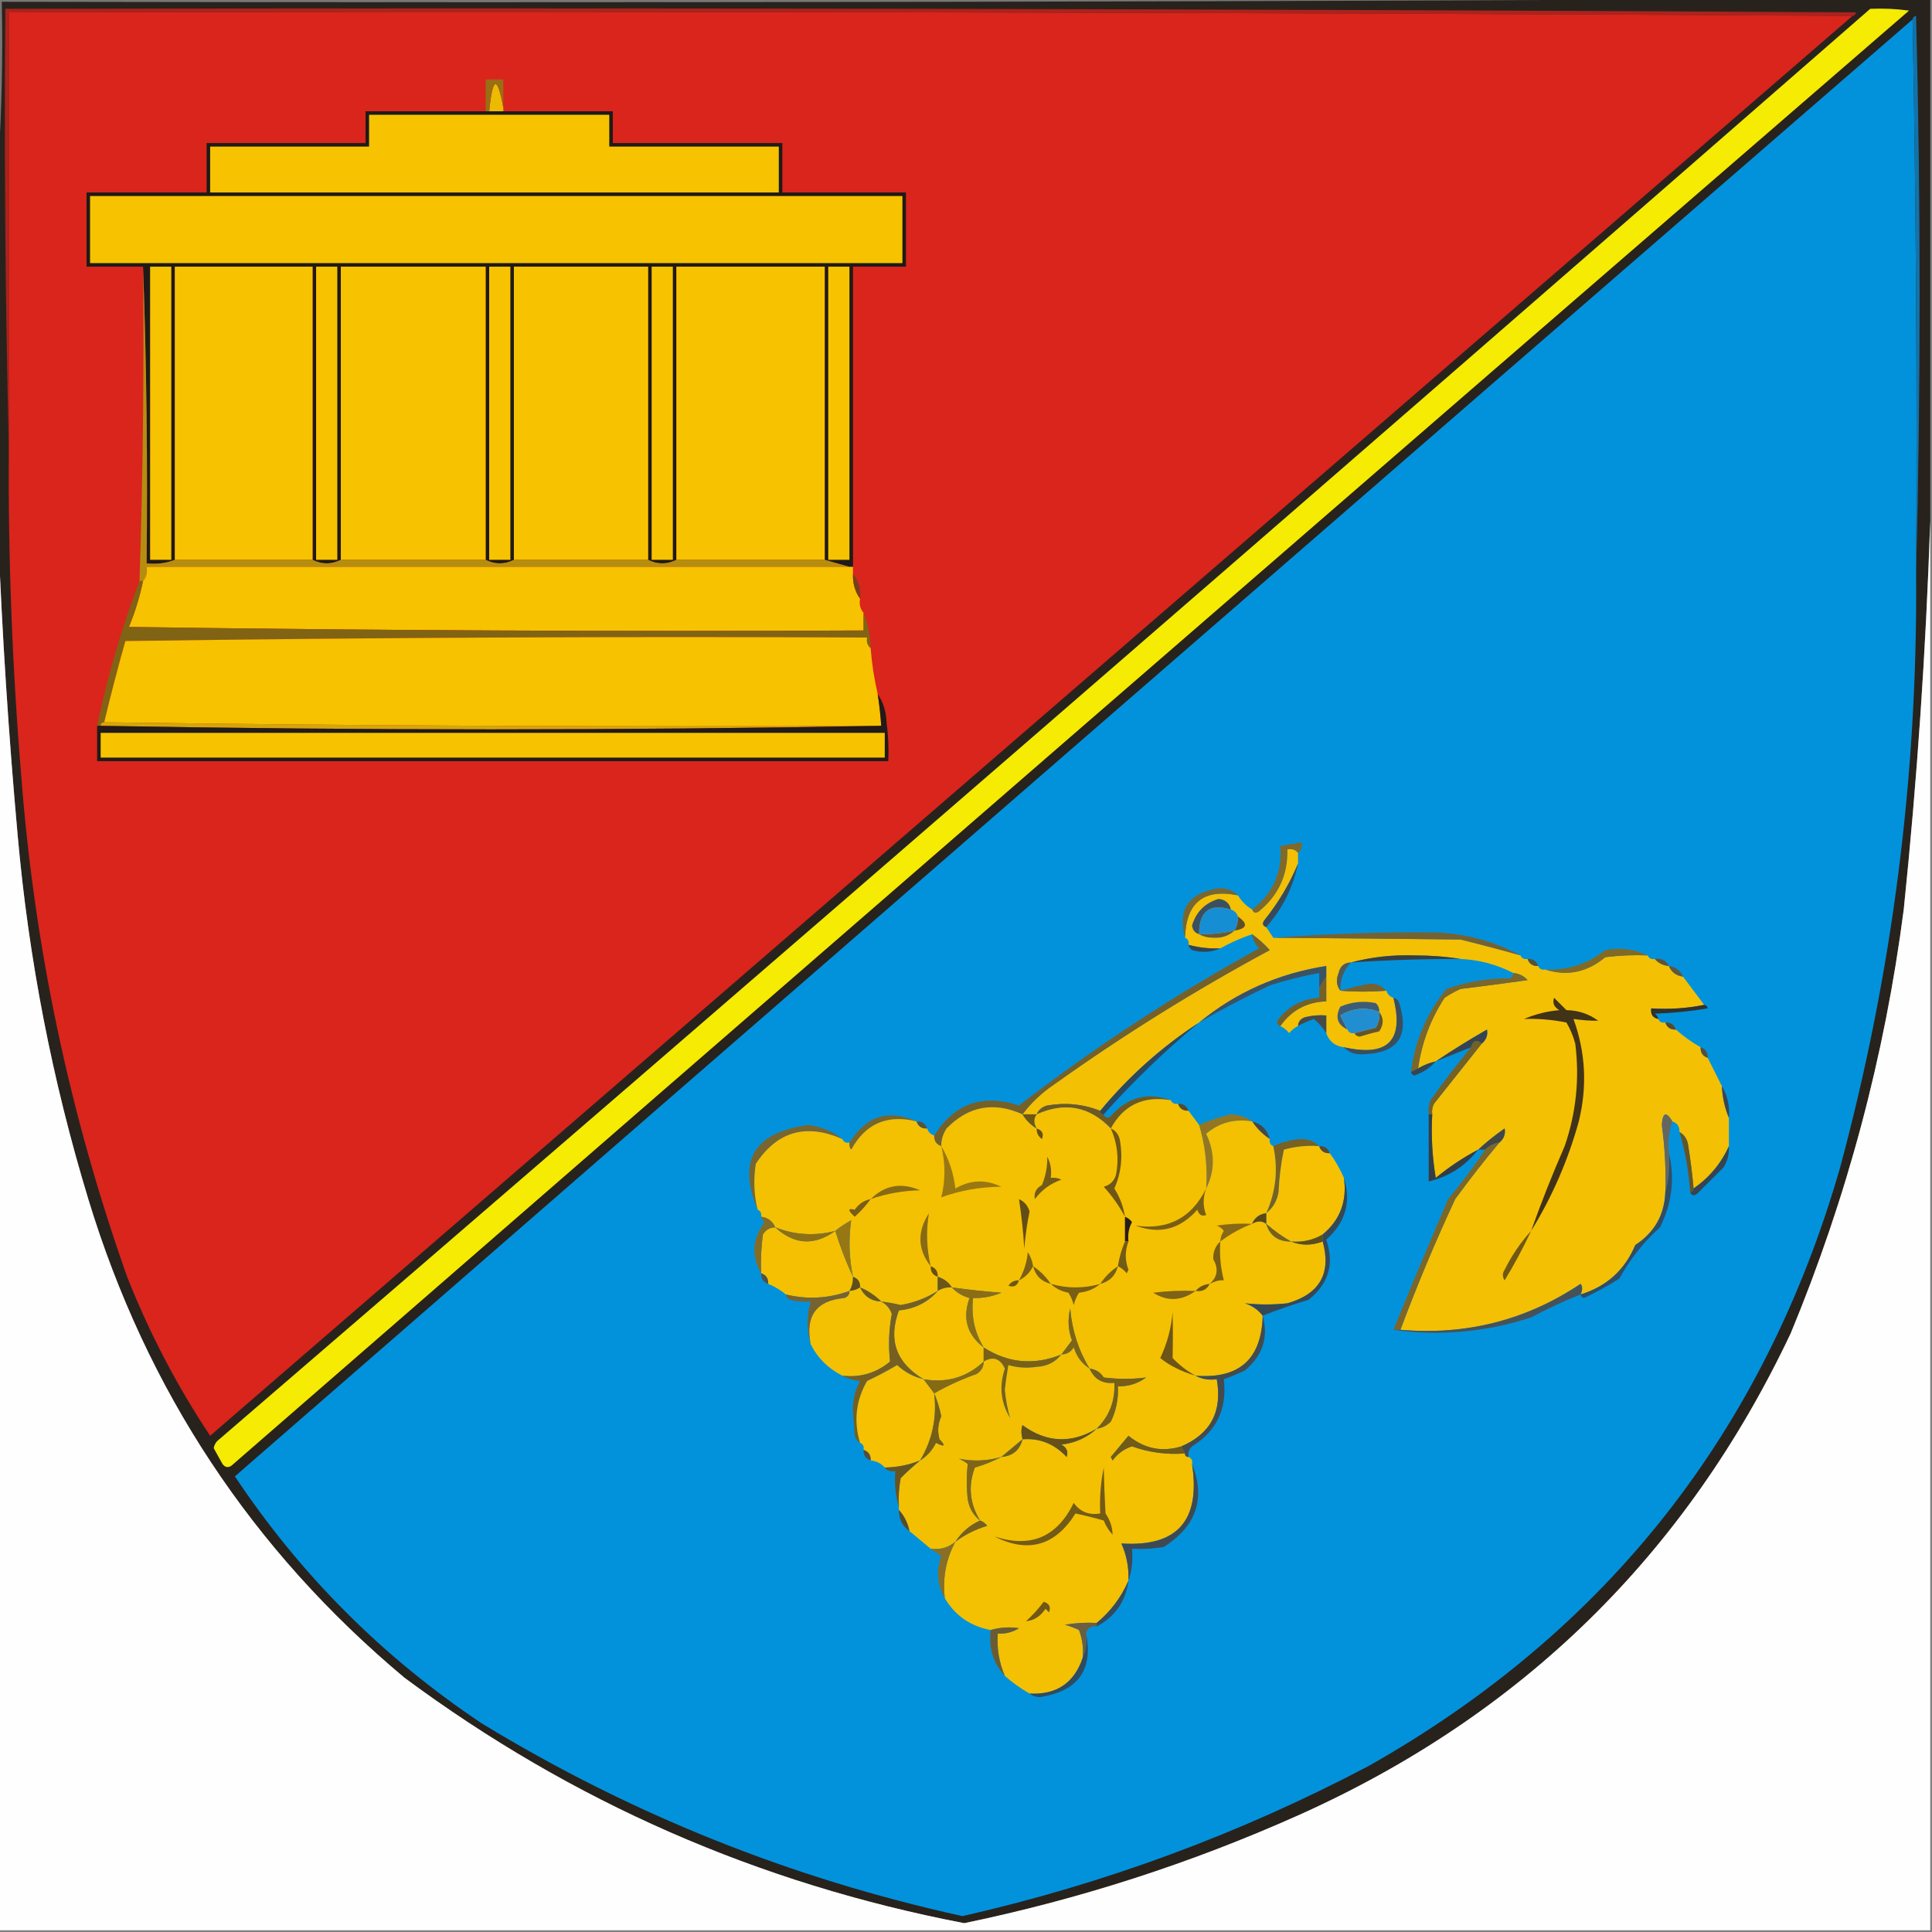<?xml version="1.0" encoding="UTF-8"?>
<!DOCTYPE svg PUBLIC "-//W3C//DTD SVG 1.1//EN" "http://www.w3.org/Graphics/SVG/1.1/DTD/svg11.dtd">
<svg xmlns="http://www.w3.org/2000/svg" version="1.1" width="547px" height="547px" style="shape-rendering:geometricPrecision; text-rendering:geometricPrecision; image-rendering:optimizeQuality; fill-rule:evenodd; clip-rule:evenodd" xmlns:xlink="http://www.w3.org/1999/xlink">
<rect width="100%" height="100%" fill="#808080" stroke="none"/>
<g><path style="opacity:1" fill="#787776" d="M -0.5,-0.5 C 180.833,-0.5 362.167,-0.5 543.5,-0.5C 362.667,0.5 181.667,0.833 0.5,0.5C 0.83,16.009 0.496,31.342 -0.5,46.5C -0.5,30.833 -0.5,15.167 -0.5,-0.5 Z"/></g>
<g><path style="opacity:1" fill="#28221d" d="M 543.5,-0.5 C 544.5,-0.5 545.5,-0.5 546.5,-0.5C 546.5,48.833 546.5,98.167 546.5,147.5C 545.291,184.095 542.791,220.762 539,257.5C 533.639,298.945 522.973,338.945 507,377.5C 477.327,440.173 430.827,485.673 367.5,514C 337.103,527.577 305.603,537.743 273,544.5C 214.705,533.309 161.872,510.142 114.5,475C 71.322,438.856 41.489,393.69 25,339.5C 14.783,305.868 8.117,271.535 5,236.5C 2.437,208.056 0.604,179.723 -0.5,151.5C -0.5,116.5 -0.5,81.5 -0.5,46.5C 0.496,31.342 0.83,16.009 0.5,0.5C 181.667,0.833 362.667,0.5 543.5,-0.5 Z"/></g>
<g><path style="opacity:1" fill="#ad221b" d="M 524.5,4.5 C 350.667,3.5 176.667,3.167 2.5,3.5C 2.5,44.5 2.5,85.5 2.5,126.5C 1.501,85.337 1.168,44.003 1.5,2.5C 176.168,2.167 350.835,2.5 525.5,3.5C 525.376,4.107 525.043,4.44 524.5,4.5 Z"/></g>
<g><path style="opacity:1" fill="#d9251c" d="M 524.5,4.5 C 369.52,138.477 214.52,272.477 59.5,406.5C 50.108,392.385 42.275,377.385 36,361.5C 19.718,315.552 9.718,268.219 6,219.5C 3.442,188.552 2.275,157.552 2.5,126.5C 2.5,85.5 2.5,44.5 2.5,3.5C 176.667,3.167 350.667,3.5 524.5,4.5 Z"/></g>
<g><path style="opacity:1" fill="#f5eb03" d="M 529.5,2.5 C 533.182,2.335 536.848,2.501 540.5,3C 381.98,140.097 223.646,277.431 65.5,415C 64.551,415.617 63.718,415.451 63,414.5C 62.15,412.99 61.317,411.49 60.5,410C 60.645,409.228 60.978,408.561 61.5,408C 217.988,273.342 373.988,138.175 529.5,2.5 Z"/></g>
<g><path style="opacity:1" fill="#0292dc" d="M 541.5,5.5 C 542.499,57.664 542.832,109.997 542.5,162.5C 542.961,219.523 535.795,275.523 521,330.5C 499.49,405.318 454.99,461.818 387.5,500C 351.037,519.21 312.704,533.377 272.5,542.5C 224.027,531.85 178.694,513.683 136.5,488C 108.488,469.321 85.154,445.988 66.5,418C 224.643,280.362 382.976,142.862 541.5,5.5 Z"/></g>
<g><path style="opacity:1" fill="#edba03" d="M 142.5,30.5 C 142.5,30.833 142.5,31.167 142.5,31.5C 141.167,31.5 139.833,31.5 138.5,31.5C 139.477,21.598 140.81,21.265 142.5,30.5 Z"/></g>
<g><path style="opacity:1" fill="#996e14" d="M 142.5,30.5 C 140.81,21.265 139.477,21.598 138.5,31.5C 138.167,31.5 137.833,31.5 137.5,31.5C 137.5,28.5 137.5,25.5 137.5,22.5C 139.167,22.5 140.833,22.5 142.5,22.5C 142.5,25.167 142.5,27.833 142.5,30.5 Z"/></g>
<g><path style="opacity:1" fill="#1f1a17" d="M 137.5,31.5 C 137.833,31.5 138.167,31.5 138.5,31.5C 139.833,31.5 141.167,31.5 142.5,31.5C 152.833,31.5 163.167,31.5 173.5,31.5C 173.5,34.5 173.5,37.5 173.5,40.5C 189.5,40.5 205.5,40.5 221.5,40.5C 221.5,45.167 221.5,49.833 221.5,54.5C 233.167,54.5 244.833,54.5 256.5,54.5C 256.5,61.5 256.5,68.5 256.5,75.5C 251.5,75.5 246.5,75.5 241.5,75.5C 241.5,103.833 241.5,132.167 241.5,160.5C 241.167,160.5 240.833,160.5 240.5,160.5C 238.167,159.833 235.833,159.167 233.5,158.5C 233.5,130.833 233.5,103.167 233.5,75.5C 219.5,75.5 205.5,75.5 191.5,75.5C 191.5,103.167 191.5,130.833 191.5,158.5C 188.833,159.833 186.167,159.833 183.5,158.5C 183.5,130.833 183.5,103.167 183.5,75.5C 170.833,75.5 158.167,75.5 145.5,75.5C 145.5,103.167 145.5,130.833 145.5,158.5C 142.833,159.833 140.167,159.833 137.5,158.5C 137.5,130.833 137.5,103.167 137.5,75.5C 123.833,75.5 110.167,75.5 96.5,75.5C 96.5,103.167 96.5,130.833 96.5,158.5C 93.833,159.833 91.167,159.833 88.5,158.5C 88.5,130.833 88.5,103.167 88.5,75.5C 75.5,75.5 62.5,75.5 49.5,75.5C 49.5,103.167 49.5,130.833 49.5,158.5C 47.052,159.473 44.385,159.806 41.5,159.5C 41.831,131.328 41.498,103.328 40.5,75.5C 35.167,75.5 29.833,75.5 24.5,75.5C 24.5,68.5 24.5,61.5 24.5,54.5C 35.833,54.5 47.167,54.5 58.5,54.5C 58.5,49.833 58.5,45.167 58.5,40.5C 73.5,40.5 88.5,40.5 103.5,40.5C 103.5,37.5 103.5,34.5 103.5,31.5C 114.833,31.5 126.167,31.5 137.5,31.5 Z"/></g>
<g><path style="opacity:1" fill="#f7c300" d="M 104.5,32.5 C 127.167,32.5 149.833,32.5 172.5,32.5C 172.5,35.5 172.5,38.5 172.5,41.5C 188.5,41.5 204.5,41.5 220.5,41.5C 220.5,45.833 220.5,50.167 220.5,54.5C 166.833,54.5 113.167,54.5 59.5,54.5C 59.5,50.167 59.5,45.833 59.5,41.5C 74.5,41.5 89.5,41.5 104.5,41.5C 104.5,38.5 104.5,35.5 104.5,32.5 Z"/></g>
<g><path style="opacity:1" fill="#f7c300" d="M 25.5,55.5 C 102.167,55.5 178.833,55.5 255.5,55.5C 255.5,61.833 255.5,68.167 255.5,74.5C 178.833,74.5 102.167,74.5 25.5,74.5C 25.5,68.167 25.5,61.833 25.5,55.5 Z"/></g>
<g><path style="opacity:1" fill="#1273ab" d="M 541.5,5.5 C 541.56,4.957 541.893,4.624 542.5,4.5C 543.831,57.332 543.831,109.998 542.5,162.5C 542.832,109.997 542.499,57.664 541.5,5.5 Z"/></g>
<g><path style="opacity:1" fill="#f7c300" d="M 42.5,75.5 C 44.5,75.5 46.5,75.5 48.5,75.5C 48.5,103.167 48.5,130.833 48.5,158.5C 46.5,158.5 44.5,158.5 42.5,158.5C 42.5,130.833 42.5,103.167 42.5,75.5 Z"/></g>
<g><path style="opacity:1" fill="#f7c300" d="M 88.5,158.5 C 75.5,158.5 62.5,158.5 49.5,158.5C 49.5,130.833 49.5,103.167 49.5,75.5C 62.5,75.5 75.5,75.5 88.5,75.5C 88.5,103.167 88.5,130.833 88.5,158.5 Z"/></g>
<g><path style="opacity:1" fill="#f7c300" d="M 89.5,75.5 C 91.5,75.5 93.5,75.5 95.5,75.5C 95.5,103.167 95.5,130.833 95.5,158.5C 93.5,158.5 91.5,158.5 89.5,158.5C 89.5,130.833 89.5,103.167 89.5,75.5 Z"/></g>
<g><path style="opacity:1" fill="#f7c300" d="M 137.5,158.5 C 123.833,158.5 110.167,158.5 96.5,158.5C 96.5,130.833 96.5,103.167 96.5,75.5C 110.167,75.5 123.833,75.5 137.5,75.5C 137.5,103.167 137.5,130.833 137.5,158.5 Z"/></g>
<g><path style="opacity:1" fill="#f7c300" d="M 138.5,75.5 C 140.5,75.5 142.5,75.5 144.5,75.5C 144.5,103.167 144.5,130.833 144.5,158.5C 142.5,158.5 140.5,158.5 138.5,158.5C 138.5,130.833 138.5,103.167 138.5,75.5 Z"/></g>
<g><path style="opacity:1" fill="#f7c300" d="M 183.5,158.5 C 170.833,158.5 158.167,158.5 145.5,158.5C 145.5,130.833 145.5,103.167 145.5,75.5C 158.167,75.5 170.833,75.5 183.5,75.5C 183.5,103.167 183.5,130.833 183.5,158.5 Z"/></g>
<g><path style="opacity:1" fill="#f7c300" d="M 184.5,75.5 C 186.5,75.5 188.5,75.5 190.5,75.5C 190.5,103.167 190.5,130.833 190.5,158.5C 188.5,158.5 186.5,158.5 184.5,158.5C 184.5,130.833 184.5,103.167 184.5,75.5 Z"/></g>
<g><path style="opacity:1" fill="#f7c300" d="M 233.5,158.5 C 219.5,158.5 205.5,158.5 191.5,158.5C 191.5,130.833 191.5,103.167 191.5,75.5C 205.5,75.5 219.5,75.5 233.5,75.5C 233.5,103.167 233.5,130.833 233.5,158.5 Z"/></g>
<g><path style="opacity:1" fill="#f7c300" d="M 234.5,75.5 C 236.5,75.5 238.5,75.5 240.5,75.5C 240.5,103.167 240.5,130.833 240.5,158.5C 238.5,158.5 236.5,158.5 234.5,158.5C 234.5,130.833 234.5,103.167 234.5,75.5 Z"/></g>
<g><path style="opacity:1" fill="#b68e0f" d="M 40.5,75.5 C 41.498,103.328 41.831,131.328 41.5,159.5C 44.385,159.806 47.052,159.473 49.5,158.5C 62.5,158.5 75.5,158.5 88.5,158.5C 91.167,159.833 93.833,159.833 96.5,158.5C 110.167,158.5 123.833,158.5 137.5,158.5C 140.167,159.833 142.833,159.833 145.5,158.5C 158.167,158.5 170.833,158.5 183.5,158.5C 186.167,159.833 188.833,159.833 191.5,158.5C 205.5,158.5 219.5,158.5 233.5,158.5C 235.833,159.167 238.167,159.833 240.5,160.5C 174.167,160.5 107.833,160.5 41.5,160.5C 41.768,162.099 41.434,163.432 40.5,164.5C 40.167,164.5 39.833,164.5 39.5,164.5C 40.476,134.865 40.81,105.198 40.5,75.5 Z"/></g>
<g><path style="opacity:1" fill="#fefefe" d="M 546.5,147.5 C 546.5,280.5 546.5,413.5 546.5,546.5C 364.167,546.5 181.833,546.5 -0.5,546.5C -0.5,414.833 -0.5,283.167 -0.5,151.5C 0.604,179.723 2.437,208.056 5,236.5C 8.117,271.535 14.783,305.868 25,339.5C 41.489,393.69 71.322,438.856 114.5,475C 161.872,510.142 214.705,533.309 273,544.5C 305.603,537.743 337.103,527.577 367.5,514C 430.827,485.673 477.327,440.173 507,377.5C 522.973,338.945 533.639,298.945 539,257.5C 542.791,220.762 545.291,184.095 546.5,147.5 Z"/></g>
<g><path style="opacity:1" fill="#f7c200" d="M 240.5,160.5 C 240.833,160.5 241.167,160.5 241.5,160.5C 241.5,161.167 241.5,161.833 241.5,162.5C 241.41,165.152 242.076,167.485 243.5,169.5C 243.232,171.099 243.566,172.432 244.5,173.5C 244.5,175.167 244.5,176.833 244.5,178.5C 175.163,178.833 105.83,178.5 36.5,177.5C 38.242,173.275 39.575,168.941 40.5,164.5C 41.434,163.432 41.768,162.099 41.5,160.5C 107.833,160.5 174.167,160.5 240.5,160.5 Z"/></g>
<g><path style="opacity:1" fill="#754018" d="M 241.5,162.5 C 243.163,164.438 243.829,166.772 243.5,169.5C 242.076,167.485 241.41,165.152 241.5,162.5 Z"/></g>
<g><path style="opacity:1" fill="#816314" d="M 39.5,164.5 C 39.833,164.5 40.167,164.5 40.5,164.5C 39.575,168.941 38.242,173.275 36.5,177.5C 105.83,178.5 175.163,178.833 244.5,178.5C 244.5,176.833 244.5,175.167 244.5,173.5C 245.785,176.589 246.451,179.922 246.5,183.5C 245.596,182.791 245.263,181.791 245.5,180.5C 175.497,180.167 105.497,180.5 35.5,181.5C 33.341,189.137 31.341,196.804 29.5,204.5C 28.833,204.5 28.5,204.833 28.5,205.5C 28.167,205.5 27.833,205.5 27.5,205.5C 30.434,191.412 34.434,177.746 39.5,164.5 Z"/></g>
<g><path style="opacity:1" fill="#f7c200" d="M 246.5,183.5 C 246.844,187.894 247.51,192.228 248.5,196.5C 248.963,199.482 249.296,202.482 249.5,205.5C 175.998,205.833 102.665,205.499 29.5,204.5C 31.341,196.804 33.341,189.137 35.5,181.5C 105.497,180.5 175.497,180.167 245.5,180.5C 245.263,181.791 245.596,182.791 246.5,183.5 Z"/></g>
<g><path style="opacity:1" fill="#d3a70a" d="M 29.5,204.5 C 102.665,205.499 175.998,205.833 249.5,205.5C 175.833,206.833 102.167,206.833 28.5,205.5C 28.5,204.833 28.833,204.5 29.5,204.5 Z"/></g>
<g><path style="opacity:1" fill="#211a17" d="M 248.5,196.5 C 250.068,198.811 250.902,201.478 251,204.5C 251.499,208.152 251.665,211.818 251.5,215.5C 176.833,215.5 102.167,215.5 27.5,215.5C 27.5,212.167 27.5,208.833 27.5,205.5C 27.833,205.5 28.167,205.5 28.5,205.5C 102.167,206.833 175.833,206.833 249.5,205.5C 249.296,202.482 248.963,199.482 248.5,196.5 Z"/></g>
<g><path style="opacity:1" fill="#f7c300" d="M 28.5,207.5 C 102.5,207.5 176.5,207.5 250.5,207.5C 250.5,209.833 250.5,212.167 250.5,214.5C 176.5,214.5 102.5,214.5 28.5,214.5C 28.5,212.167 28.5,209.833 28.5,207.5 Z"/></g>
<g><path style="opacity:1" fill="#806929" d="M 367.5,241.5 C 366.791,240.596 365.791,240.263 364.5,240.5C 364.681,247.638 362.014,253.471 356.5,258C 355.563,258.692 354.897,258.525 354.5,257.5C 360.412,253.004 363.079,247.004 362.5,239.5C 364.5,239.167 366.5,238.833 368.5,238.5C 368.737,239.791 368.404,240.791 367.5,241.5 Z"/></g>
<g><path style="opacity:1" fill="#f4c004" d="M 367.5,241.5 C 367.5,242.5 367.5,243.5 367.5,244.5C 365.129,250.233 361.962,255.566 358,260.5C 357.308,261.437 357.475,262.103 358.5,262.5C 359.167,263.5 359.833,264.5 360.5,265.5C 377.992,265.633 395.658,265.799 413.5,266C 419.213,267.406 424.88,268.906 430.5,270.5C 430.842,271.338 431.508,271.672 432.5,271.5C 432.973,272.906 433.973,273.573 435.5,273.5C 435.842,274.338 436.508,274.672 437.5,274.5C 443.673,276.471 449.34,275.304 454.5,271C 458.486,270.501 462.486,270.334 466.5,270.5C 466.842,271.338 467.508,271.672 468.5,271.5C 469.514,272.674 470.847,273.34 472.5,273.5C 473.262,275.262 474.596,276.262 476.5,276.5C 478.512,279.205 480.512,281.872 482.5,284.5C 477.695,285.487 472.695,285.821 467.5,285.5C 467.285,287.179 467.952,288.179 469.5,288.5C 469.842,289.338 470.508,289.672 471.5,289.5C 471.973,290.906 472.973,291.573 474.5,291.5C 476.619,293.4 478.953,295.066 481.5,296.5C 481.427,298.027 482.094,299.027 483.5,299.5C 484.847,302.193 486.18,304.86 487.5,307.5C 487.676,310.727 488.343,313.727 489.5,316.5C 489.5,319.167 489.5,321.833 489.5,324.5C 487.325,329.353 483.992,333.353 479.5,336.5C 479.142,332.491 478.642,328.491 478,324.5C 477.8,322.68 476.966,321.347 475.5,320.5C 475.573,318.973 474.906,317.973 473.5,317.5C 471.755,314.597 470.755,314.93 470.5,318.5C 471.373,324.802 471.706,331.135 471.5,337.5C 471.277,343.943 468.444,348.943 463,352.5C 460.032,359.572 454.866,364.239 447.5,366.5C 448.087,365.233 448.087,364.233 447.5,363.5C 432.114,373.782 415.114,378.115 396.5,376.5C 401.173,363.988 406.34,351.654 412,339.5C 416,334.005 420.166,328.671 424.5,323.5C 425.8,322.399 426.3,321.066 426,319.5C 423.312,321.364 420.812,323.364 418.5,325.5C 414.264,327.723 410.264,330.389 406.5,333.5C 405.504,327.537 405.171,321.537 405.5,315.5C 405.351,314.448 405.517,313.448 406,312.5C 410.508,306.803 415.008,301.136 419.5,295.5C 420.8,294.399 421.3,293.066 421,291.5C 415.994,294.363 411.161,297.363 406.5,300.5C 404.716,300.893 403.05,301.559 401.5,302.5C 402.522,295.265 405.022,288.598 409,282.5C 410.419,281.54 411.919,280.707 413.5,280C 419.842,279.222 426.175,278.388 432.5,277.5C 431.423,276.295 430.09,275.628 428.5,275.5C 423.845,273.085 418.845,271.752 413.5,271.5C 409.347,270.834 405.013,270.501 400.5,270.5C 394.251,270.294 388.251,270.96 382.5,272.5C 380.589,272.574 379.422,273.574 379,275.5C 378.22,277.387 378.387,279.054 379.5,280.5C 383.626,280.843 387.959,280.843 392.5,280.5C 392.833,281.5 393.5,282.167 394.5,282.5C 397.603,294.647 392.936,299.313 380.5,296.5C 377.962,296.169 376.296,294.836 375.5,292.5C 375.5,290.833 375.5,289.167 375.5,287.5C 373.473,287.338 371.473,287.505 369.5,288C 368.244,288.417 367.577,289.25 367.5,290.5C 366.542,290.953 365.708,291.619 365,292.5C 364.292,291.619 363.458,290.953 362.5,290.5C 365.644,286.036 369.978,283.702 375.5,283.5C 375.5,281.167 375.5,278.833 375.5,276.5C 375.5,275.5 375.5,274.5 375.5,273.5C 361.969,275.603 349.969,280.936 339.5,289.5C 328.944,296.385 319.611,304.718 311.5,314.5C 306.683,312.592 301.683,312.092 296.5,313C 295.058,313.377 294.058,314.21 293.5,315.5C 292.167,315.5 290.833,315.5 289.5,315.5C 291.926,312.245 294.926,309.412 298.5,307C 318.026,293.069 338.36,280.402 359.5,269C 357.963,267.293 356.296,265.793 354.5,264.5C 351.314,265.597 348.314,266.93 345.5,268.5C 342.43,268.632 339.43,268.299 336.5,267.5C 336.672,266.508 336.338,265.842 335.5,265.5C 335.813,255.513 340.813,251.513 350.5,253.5C 351.5,255.167 352.833,256.5 354.5,257.5C 354.897,258.525 355.563,258.692 356.5,258C 362.014,253.471 364.681,247.638 364.5,240.5C 365.791,240.263 366.791,240.596 367.5,241.5 Z"/></g>
<g><path style="opacity:1" fill="#384a59" d="M 367.5,244.5 C 366.085,251.331 363.085,257.331 358.5,262.5C 357.475,262.103 357.308,261.437 358,260.5C 361.962,255.566 365.129,250.233 367.5,244.5 Z"/></g>
<g><path style="opacity:1" fill="#168ed4" d="M 348.5,257.5 C 349.5,257.833 350.167,258.5 350.5,259.5C 350.567,260.959 350.234,262.292 349.5,263.5C 346.214,264.207 342.881,264.54 339.5,264.5C 339.449,258.039 342.449,255.706 348.5,257.5 Z"/></g>
<g><path style="opacity:1" fill="#7c662c" d="M 350.5,253.5 C 340.813,251.513 335.813,255.513 335.5,265.5C 333.37,257.459 336.536,252.793 345,251.5C 347.221,251.393 349.054,252.06 350.5,253.5 Z"/></g>
<g><path style="opacity:1" fill="#3a5062" d="M 348.5,257.5 C 342.449,255.706 339.449,258.039 339.5,264.5C 338.305,264.134 337.639,263.301 337.5,262C 338.667,258.167 341.167,255.667 345,254.5C 346.95,254.707 348.116,255.707 348.5,257.5 Z"/></g>
<g><path style="opacity:1" fill="#5d4f2c" d="M 350.5,259.5 C 353.453,261.564 353.12,262.897 349.5,263.5C 350.234,262.292 350.567,260.959 350.5,259.5 Z"/></g>
<g><path style="opacity:1" fill="#635b41" d="M 349.5,263.5 C 347.883,264.972 345.883,265.639 343.5,265.5C 341.955,265.489 340.622,265.156 339.5,264.5C 342.881,264.54 346.214,264.207 349.5,263.5 Z"/></g>
<g><path style="opacity:1" fill="#756232" d="M 430.5,270.5 C 424.88,268.906 419.213,267.406 413.5,266C 395.658,265.799 377.992,265.633 360.5,265.5C 375.817,264.334 391.151,263.834 406.5,264C 415.112,264.348 423.112,266.515 430.5,270.5 Z"/></g>
<g><path style="opacity:1" fill="#334251" d="M 336.5,267.5 C 339.43,268.299 342.43,268.632 345.5,268.5C 343.034,269.634 340.367,269.801 337.5,269C 336.944,268.617 336.611,268.117 336.5,267.5 Z"/></g>
<g><path style="opacity:1" fill="#393d3f" d="M 413.5,271.5 C 403.153,271.485 392.819,271.818 382.5,272.5C 388.251,270.96 394.251,270.294 400.5,270.5C 405.013,270.501 409.347,270.834 413.5,271.5 Z"/></g>
<g><path style="opacity:1" fill="#615432" d="M 468.5,271.5 C 470.38,271.229 471.713,271.896 472.5,273.5C 470.847,273.34 469.514,272.674 468.5,271.5 Z"/></g>
<g><path style="opacity:1" fill="#584f35" d="M 432.5,271.5 C 434.027,271.427 435.027,272.094 435.5,273.5C 433.973,273.573 432.973,272.906 432.5,271.5 Z"/></g>
<g><path style="opacity:1" fill="#826924" d="M 466.5,270.5 C 462.486,270.334 458.486,270.501 454.5,271C 449.34,275.304 443.673,276.471 437.5,274.5C 443.851,274.772 449.518,272.938 454.5,269C 458.781,268.202 462.781,268.702 466.5,270.5 Z"/></g>
<g><path style="opacity:1" fill="#61563a" d="M 472.5,273.5 C 474.404,273.738 475.738,274.738 476.5,276.5C 474.596,276.262 473.262,275.262 472.5,273.5 Z"/></g>
<g><path style="opacity:1" fill="#535855" d="M 382.5,272.5 C 380.394,274.719 379.394,277.385 379.5,280.5C 378.387,279.054 378.22,277.387 379,275.5C 379.422,273.574 380.589,272.574 382.5,272.5 Z"/></g>
<g><path style="opacity:1" fill="#3b5265" d="M 375.5,276.5 C 374.833,277.5 374.167,278.5 373.5,279.5C 373.5,278.167 373.5,276.833 373.5,275.5C 368.794,276.343 364.128,277.51 359.5,279C 352.622,282.271 345.955,285.771 339.5,289.5C 349.969,280.936 361.969,275.603 375.5,273.5C 375.5,274.5 375.5,275.5 375.5,276.5 Z"/></g>
<g><path style="opacity:1" fill="#756230" d="M 392.5,280.5 C 387.959,280.843 383.626,280.843 379.5,280.5C 382.249,279.649 385.083,278.982 388,278.5C 389.876,278.525 391.376,279.191 392.5,280.5 Z"/></g>
<g><path style="opacity:1" fill="#766028" d="M 375.5,276.5 C 375.5,278.833 375.5,281.167 375.5,283.5C 369.978,283.702 365.644,286.036 362.5,290.5C 361.475,290.103 361.308,289.437 362,288.5C 365.007,284.748 368.84,282.748 373.5,282.5C 373.5,281.5 373.5,280.5 373.5,279.5C 374.167,278.5 374.833,277.5 375.5,276.5 Z"/></g>
<g><path style="opacity:1" fill="#3e5c75" d="M 390.5,286.5 C 386.702,285.041 383.035,285.374 379.5,287.5C 380.18,288.86 380.847,290.193 381.5,291.5C 378.607,290.108 377.94,287.941 379.5,285C 382.738,283.632 386.072,283.299 389.5,284C 390.252,284.671 390.586,285.504 390.5,286.5 Z"/></g>
<g><path style="opacity:1" fill="#218ed2" d="M 390.5,286.5 C 390.714,288.144 390.38,289.644 389.5,291C 387.482,291.505 385.482,292.005 383.5,292.5C 382.508,292.672 381.842,292.338 381.5,291.5C 380.847,290.193 380.18,288.86 379.5,287.5C 383.035,285.374 386.702,285.041 390.5,286.5 Z"/></g>
<g><path style="opacity:1" fill="#413318" d="M 433.5,348.5 C 436.37,340.42 439.537,332.42 443,324.5C 446.246,315.08 447.246,305.413 446,295.5C 445.443,293.385 444.609,291.385 443.5,289.5C 439.371,288.677 435.371,288.344 431.5,288.5C 434.687,287.135 438.02,286.301 441.5,286C 439.993,285.163 439.493,283.996 440,282.5C 441.167,283.667 442.333,284.833 443.5,286C 446.861,286.054 449.861,287.054 452.5,289C 450.203,289.018 447.869,288.851 445.5,288.5C 448.926,297.965 449.426,307.632 447,317.5C 443.929,328.578 439.429,338.911 433.5,348.5 Z"/></g>
<g><path style="opacity:1" fill="#32302c" d="M 482.5,284.5 C 483.043,284.56 483.376,284.893 483.5,285.5C 478.533,286.329 473.533,286.829 468.5,287C 469.056,287.383 469.389,287.883 469.5,288.5C 467.952,288.179 467.285,287.179 467.5,285.5C 472.695,285.821 477.695,285.487 482.5,284.5 Z"/></g>
<g><path style="opacity:1" fill="#7c662a" d="M 428.5,275.5 C 430.09,275.628 431.423,276.295 432.5,277.5C 426.175,278.388 419.842,279.222 413.5,280C 411.919,280.707 410.419,281.54 409,282.5C 405.022,288.598 402.522,295.265 401.5,302.5C 400.833,302.833 400.167,303.167 399.5,303.5C 400.609,294.659 403.942,286.826 409.5,280C 415.283,277.936 421.283,276.936 427.5,277C 428.056,276.617 428.389,276.117 428.5,275.5 Z"/></g>
<g><path style="opacity:1" fill="#484945" d="M 375.5,292.5 C 374.579,291.019 373.412,289.686 372,288.5C 370.415,289.044 368.915,289.711 367.5,290.5C 367.577,289.25 368.244,288.417 369.5,288C 371.473,287.505 373.473,287.338 375.5,287.5C 375.5,289.167 375.5,290.833 375.5,292.5 Z"/></g>
<g><path style="opacity:1" fill="#534a33" d="M 471.5,289.5 C 473.027,289.427 474.027,290.094 474.5,291.5C 472.973,291.573 471.973,290.906 471.5,289.5 Z"/></g>
<g><path style="opacity:1" fill="#625430" d="M 390.5,286.5 C 391.807,288.223 391.807,290.057 390.5,292C 388.645,292.422 386.811,292.922 385,293.5C 384.235,293.43 383.735,293.097 383.5,292.5C 385.482,292.005 387.482,291.505 389.5,291C 390.38,289.644 390.714,288.144 390.5,286.5 Z"/></g>
<g><path style="opacity:1" fill="#756029" d="M 354.5,264.5 C 356.296,265.793 357.963,267.293 359.5,269C 338.36,280.402 318.026,293.069 298.5,307C 294.926,309.412 291.926,312.245 289.5,315.5C 281.347,311.828 274.181,313.162 268,319.5C 266.991,321.025 266.491,322.692 266.5,324.5C 265.094,324.027 264.427,323.027 264.5,321.5C 270.213,312.428 278.213,309.595 288.5,313C 309.97,296.425 332.637,281.592 356.5,268.5C 355.37,267.378 354.703,266.044 354.5,264.5 Z"/></g>
<g><path style="opacity:1" fill="#3a4e5e" d="M 394.5,282.5 C 395.117,282.611 395.617,282.944 396,283.5C 399.299,293.357 395.799,298.357 385.5,298.5C 383.443,298.564 381.777,297.898 380.5,296.5C 392.936,299.313 397.603,294.647 394.5,282.5 Z"/></g>
<g><path style="opacity:1" fill="#37444f" d="M 419.5,295.5 C 418.105,294.185 417.105,294.519 416.5,296.5C 413.167,297.833 409.833,299.167 406.5,300.5C 411.161,297.363 415.994,294.363 421,291.5C 421.3,293.066 420.8,294.399 419.5,295.5 Z"/></g>
<g><path style="opacity:1" fill="#564f3b" d="M 481.5,296.5 C 482.906,296.973 483.573,297.973 483.5,299.5C 482.094,299.027 481.427,298.027 481.5,296.5 Z"/></g>
<g><path style="opacity:1" fill="#364551" d="M 406.5,300.5 C 404.911,302.306 402.911,303.639 400.5,304.5C 399.893,304.376 399.56,304.043 399.5,303.5C 400.167,303.167 400.833,302.833 401.5,302.5C 403.05,301.559 404.716,300.893 406.5,300.5 Z"/></g>
<g><path style="opacity:1" fill="#756025" d="M 419.5,295.5 C 415.008,301.136 410.508,306.803 406,312.5C 405.517,313.448 405.351,314.448 405.5,315.5C 405.167,315.5 404.833,315.5 404.5,315.5C 404.343,314.127 404.51,312.793 405,311.5C 408.666,306.339 412.499,301.339 416.5,296.5C 417.105,294.519 418.105,294.185 419.5,295.5 Z"/></g>
<g><path style="opacity:1" fill="#2d475d" d="M 339.5,289.5 C 329.866,297.466 320.866,306.133 312.5,315.5C 311.833,315.5 311.5,315.167 311.5,314.5C 319.611,304.718 328.944,296.385 339.5,289.5 Z"/></g>
<g><path style="opacity:1" fill="#384651" d="M 487.5,307.5 C 489.118,310.171 489.785,313.171 489.5,316.5C 488.343,313.727 487.676,310.727 487.5,307.5 Z"/></g>
<g><path style="opacity:1" fill="#6f5920" d="M 331.5,311.5 C 323.785,310.194 318.118,312.86 314.5,319.5C 308.486,313.236 301.486,311.903 293.5,315.5C 294.058,314.21 295.058,313.377 296.5,313C 301.683,312.092 306.683,312.592 311.5,314.5C 311.5,315.167 311.833,315.5 312.5,315.5C 312.897,316.525 313.563,316.692 314.5,316C 319.208,310.626 324.874,309.126 331.5,311.5 Z"/></g>
<g><path style="opacity:1" fill="#554b32" d="M 333.5,312.5 C 335.027,312.427 336.027,313.094 336.5,314.5C 334.973,314.573 333.973,313.906 333.5,312.5 Z"/></g>
<g><path style="opacity:1" fill="#65675f" d="M 473.5,317.5 C 472.523,320.287 472.19,323.287 472.5,326.5C 472.815,330.371 472.482,334.038 471.5,337.5C 471.706,331.135 471.373,324.802 470.5,318.5C 470.755,314.93 471.755,314.597 473.5,317.5 Z"/></g>
<g><path style="opacity:1" fill="#7a652a" d="M 259.5,317.5 C 251.192,315.459 245.026,318.126 241,325.5C 240.536,324.906 240.369,324.239 240.5,323.5C 245.262,315.929 251.595,313.929 259.5,317.5 Z"/></g>
<g><path style="opacity:1" fill="#464845" d="M 354.5,317.5 C 357.167,318.167 358.833,319.833 359.5,322.5C 357.5,321.167 355.833,319.5 354.5,317.5 Z"/></g>
<g><path style="opacity:1" fill="#424645" d="M 424.5,323.5 C 422.938,323.733 421.605,324.4 420.5,325.5C 419.833,325.5 419.167,325.5 418.5,325.5C 420.812,323.364 423.312,321.364 426,319.5C 426.3,321.066 425.8,322.399 424.5,323.5 Z"/></g>
<g><path style="opacity:1" fill="#655427" d="M 475.5,320.5 C 476.966,321.347 477.8,322.68 478,324.5C 478.642,328.491 479.142,332.491 479.5,336.5C 479.5,337.167 479.167,337.5 478.5,337.5C 478.148,331.7 477.148,326.033 475.5,320.5 Z"/></g>
<g><path style="opacity:1" fill="#786122" d="M 373.5,324.5 C 370.091,324.249 366.758,324.583 363.5,325.5C 362.673,329.459 362.173,333.459 362,337.5C 361.576,340.025 360.41,342.025 358.5,343.5C 361.242,337.382 361.909,331.049 360.5,324.5C 362.865,323.406 365.365,322.739 368,322.5C 370.221,322.393 372.054,323.06 373.5,324.5 Z"/></g>
<g><path style="opacity:1" fill="#f6c102" d="M 373.5,324.5 C 373.973,325.906 374.973,326.573 376.5,326.5C 378.086,328.67 379.42,331.004 380.5,333.5C 381.427,340.066 379.427,345.399 374.5,349.5C 371.754,351.126 368.754,351.793 365.5,351.5C 363.028,350.091 360.695,348.424 358.5,346.5C 358.5,345.5 358.5,344.5 358.5,343.5C 360.41,342.025 361.576,340.025 362,337.5C 362.173,333.459 362.673,329.459 363.5,325.5C 366.758,324.583 370.091,324.249 373.5,324.5 Z"/></g>
<g><path style="opacity:1" fill="#79652f" d="M 238.5,322.5 C 228.206,317.991 220.039,320.324 214,329.5C 213.294,333.887 213.46,338.22 214.5,342.5C 208.67,328.528 213.503,320.528 229,318.5C 232.648,319.017 235.815,320.351 238.5,322.5 Z"/></g>
<g><path style="opacity:1" fill="#554b32" d="M 373.5,324.5 C 375.027,324.427 376.027,325.094 376.5,326.5C 374.973,326.573 373.973,325.906 373.5,324.5 Z"/></g>
<g><path style="opacity:1" fill="#343d44" d="M 404.5,315.5 C 404.833,315.5 405.167,315.5 405.5,315.5C 405.171,321.537 405.504,327.537 406.5,333.5C 410.264,330.389 414.264,327.723 418.5,325.5C 414.853,330.159 410.186,333.159 404.5,334.5C 404.5,328.167 404.5,321.833 404.5,315.5 Z"/></g>
<g><path style="opacity:1" fill="#344552" d="M 489.5,324.5 C 489.628,326.655 489.128,328.655 488,330.5C 485.5,333 483,335.5 480.5,338C 479.563,338.692 478.897,338.525 478.5,337.5C 479.167,337.5 479.5,337.167 479.5,336.5C 483.992,333.353 487.325,329.353 489.5,324.5 Z"/></g>
<g><path style="opacity:1" fill="#937622" d="M 354.5,317.5 C 349.539,316.687 345.206,317.853 341.5,321C 344.013,326.314 344.013,331.481 341.5,336.5C 341.899,330.329 341.232,324.329 339.5,318.5C 342.395,317.221 345.395,316.221 348.5,315.5C 350.799,315.599 352.799,316.266 354.5,317.5 Z"/></g>
<g><path style="opacity:1" fill="#f4c002" d="M 331.5,311.5 C 331.842,312.338 332.508,312.672 333.5,312.5C 333.973,313.906 334.973,314.573 336.5,314.5C 337.512,315.872 338.512,317.205 339.5,318.5C 341.232,324.329 341.899,330.329 341.5,336.5C 344.013,331.481 344.013,326.314 341.5,321C 345.206,317.853 349.539,316.687 354.5,317.5C 355.833,319.5 357.5,321.167 359.5,322.5C 359.328,323.492 359.662,324.158 360.5,324.5C 361.909,331.049 361.242,337.382 358.5,343.5C 356.596,343.738 355.262,344.738 354.5,346.5C 355.964,345.595 357.298,345.595 358.5,346.5C 359.527,349.858 361.86,351.525 365.5,351.5C 368.362,352.681 371.362,352.681 374.5,351.5C 376.982,360.543 373.649,366.376 364.5,369C 360.452,369.434 356.452,369.434 352.5,369C 354.584,369.697 356.251,370.864 357.5,372.5C 357.196,384.801 350.862,390.468 338.5,389.5C 340.265,390.461 342.265,390.795 344.5,390.5C 346.123,399.593 342.789,405.927 334.5,409.5C 329.017,411.19 324.017,410.19 319.5,406.5C 317.833,408.5 316.167,410.5 314.5,412.5C 314.667,412.833 314.833,413.167 315,413.5C 316.439,411.552 318.272,410.219 320.5,409.5C 325.327,411.243 330.327,411.91 335.5,411.5C 335.5,412.167 335.833,412.5 336.5,412.5C 337.338,412.842 337.672,413.508 337.5,414.5C 339.958,430.529 333.291,438.029 317.5,437C 318.971,440.321 319.637,443.821 319.5,447.5C 317.472,452.219 314.472,456.219 310.5,459.5C 307.482,459.335 304.482,459.502 301.5,460C 302.872,460.402 304.205,460.902 305.5,461.5C 306.48,464.086 306.813,466.753 306.5,469.5C 304.09,476.549 299.09,479.882 291.5,479.5C 289.028,478.091 286.695,476.424 284.5,474.5C 282.857,470.7 282.19,466.7 282.5,462.5C 284.655,462.628 286.655,462.128 288.5,461C 285.808,460.57 283.141,460.737 280.5,461.5C 274.791,460.453 270.458,457.453 267.5,452.5C 266.832,446.75 267.832,441.417 270.5,436.5C 273.168,434.499 276.168,432.999 279.5,432C 278.956,431.283 278.289,430.783 277.5,430.5C 274.551,425.718 274.051,420.718 276,415.5C 278.672,414.718 281.172,413.718 283.5,412.5C 286.732,412.228 288.732,410.562 289.5,407.5C 294.325,407.1 298.492,408.767 302,412.5C 302.507,411.004 302.007,409.837 300.5,409C 304.422,408.538 307.755,407.038 310.5,404.5C 312.044,404.297 313.378,403.63 314.5,402.5C 316.026,399.346 316.693,396.013 316.5,392.5C 319.471,392.565 322.138,391.731 324.5,390C 320.575,390.518 316.575,390.518 312.5,390C 311.529,388.519 310.196,387.685 308.5,387.5C 305.358,382.333 303.525,376.666 303,370.5C 302.259,373.562 302.425,376.562 303.5,379.5C 302.476,380.852 301.476,382.185 300.5,383.5C 292.78,386.616 285.447,385.95 278.5,381.5C 275.91,377.262 274.91,372.595 275.5,367.5C 278.271,367.579 280.937,367.079 283.5,366C 278.802,365.649 274.136,365.149 269.5,364.5C 268.564,363.026 267.23,362.026 265.5,361.5C 265.5,362.833 265.5,364.167 265.5,365.5C 262.315,367.503 258.815,368.836 255,369.5C 253.175,369.057 251.342,368.723 249.5,368.5C 247.777,366.782 245.777,365.449 243.5,364.5C 243.573,362.973 242.906,361.973 241.5,361.5C 240.386,356.128 240.22,350.795 241,345.5C 239.348,346.399 237.848,347.399 236.5,348.5C 230.717,350.005 225.05,349.672 219.5,347.5C 218.738,345.738 217.404,344.738 215.5,344.5C 215.672,343.508 215.338,342.842 214.5,342.5C 213.46,338.22 213.294,333.887 214,329.5C 220.039,320.324 228.206,317.991 238.5,322.5C 238.842,323.338 239.508,323.672 240.5,323.5C 240.369,324.239 240.536,324.906 241,325.5C 245.026,318.126 251.192,315.459 259.5,317.5C 259.973,318.906 260.973,319.573 262.5,319.5C 262.833,320.5 263.5,321.167 264.5,321.5C 264.427,323.027 265.094,324.027 266.5,324.5C 266.491,322.692 266.991,321.025 268,319.5C 274.181,313.162 281.347,311.828 289.5,315.5C 290.5,317.167 291.833,318.5 293.5,319.5C 292.595,318.036 292.595,316.702 293.5,315.5C 301.486,311.903 308.486,313.236 314.5,319.5C 318.118,312.86 323.785,310.194 331.5,311.5 Z"/></g>
<g><path style="opacity:1" fill="#876a16" d="M 246.5,339.5 C 250.521,335.53 255.188,334.697 260.5,337C 255.657,337.114 250.991,337.947 246.5,339.5 Z"/></g>
<g><path style="opacity:1" fill="#997813" d="M 266.5,324.5 C 268.654,328.111 269.988,332.111 270.5,336.5C 274.724,334.017 279.058,333.851 283.5,336C 277.484,336.047 271.817,337.047 266.5,339C 267.69,334.213 267.69,329.379 266.5,324.5 Z"/></g>
<g><path style="opacity:1" fill="#725a19" d="M 296.5,327.5 C 297.461,329.265 297.795,331.265 297.5,333.5C 298.552,333.351 299.552,333.517 300.5,334C 297.438,335.061 294.938,336.894 293,339.5C 292.655,337.799 293.322,336.466 295,335.5C 296.079,332.937 296.579,330.271 296.5,327.5 Z"/></g>
<g><path style="opacity:1" fill="#655016" d="M 293.5,319.5 C 295.085,320.002 295.585,321.002 295,322.5C 293.961,321.756 293.461,320.756 293.5,319.5 Z"/></g>
<g><path style="opacity:1" fill="#59523c" d="M 259.5,317.5 C 261.027,317.427 262.027,318.094 262.5,319.5C 260.973,319.573 259.973,318.906 259.5,317.5 Z"/></g>
<g><path style="opacity:1" fill="#6e5714" d="M 289.5,315.5 C 290.833,315.5 292.167,315.5 293.5,315.5C 292.595,316.702 292.595,318.036 293.5,319.5C 291.833,318.5 290.5,317.167 289.5,315.5 Z"/></g>
<g><path style="opacity:1" fill="#6d5616" d="M 314.5,319.5 C 315.79,320.058 316.623,321.058 317,322.5C 317.968,327.36 317.468,332.026 315.5,336.5C 317.076,338.979 318.076,341.646 318.5,344.5C 316.891,341.47 314.891,338.637 312.5,336C 314.333,335.5 315.5,334.333 316,332.5C 316.85,327.979 316.35,323.645 314.5,319.5 Z"/></g>
<g><path style="opacity:1" fill="#785e16" d="M 246.5,339.5 C 245.207,341.296 243.707,342.963 242,344.5C 239.967,342.65 239.967,341.984 242,342.5C 243.129,340.859 244.629,339.859 246.5,339.5 Z"/></g>
<g><path style="opacity:1" fill="#775e16" d="M 341.5,336.5 C 340.55,339.068 340.55,341.568 341.5,344C 340.256,344.456 339.423,343.956 339,342.5C 334.101,348.053 328.268,349.553 321.5,347C 330.698,348.323 337.364,344.823 341.5,336.5 Z"/></g>
<g><path style="opacity:1" fill="#5a4816" d="M 358.5,343.5 C 358.5,344.5 358.5,345.5 358.5,346.5C 357.298,345.595 355.964,345.595 354.5,346.5C 355.262,344.738 356.596,343.738 358.5,343.5 Z"/></g>
<g><path style="opacity:1" fill="#251f17" d="M 318.5,344.5 C 319.289,344.783 319.956,345.283 320.5,346C 319.594,347.699 319.261,349.533 319.5,351.5C 319.167,351.5 318.833,351.5 318.5,351.5C 318.5,349.167 318.5,346.833 318.5,344.5 Z"/></g>
<g><path style="opacity:1" fill="#866916" d="M 354.5,346.5 C 351.296,347.727 348.296,349.394 345.5,351.5C 345.539,350.417 345.873,349.417 346.5,348.5C 345.975,347.808 345.308,347.308 344.5,347C 347.817,346.502 351.15,346.335 354.5,346.5 Z"/></g>
<g><path style="opacity:1" fill="#f5c001" d="M 219.5,347.5 C 224.881,352.441 230.548,352.775 236.5,348.5C 237.826,352.847 239.492,357.18 241.5,361.5C 241.567,362.959 241.234,364.292 240.5,365.5C 234.6,367.642 228.6,367.976 222.5,366.5C 220.999,365.248 219.332,364.248 217.5,363.5C 217.573,361.973 216.906,360.973 215.5,360.5C 215.335,356.818 215.501,353.152 216,349.5C 216.816,348.177 217.983,347.511 219.5,347.5 Z"/></g>
<g><path style="opacity:1" fill="#7a6017" d="M 358.5,346.5 C 360.695,348.424 363.028,350.091 365.5,351.5C 361.86,351.525 359.527,349.858 358.5,346.5 Z"/></g>
<g><path style="opacity:1" fill="#374855" d="M 380.5,333.5 C 382.635,340.277 380.969,346.11 375.5,351C 377.85,357.845 376.183,363.512 370.5,368C 365.895,369.403 361.561,370.903 357.5,372.5C 356.251,370.864 354.584,369.697 352.5,369C 356.452,369.434 360.452,369.434 364.5,369C 373.649,366.376 376.982,360.543 374.5,351.5C 374.5,350.833 374.5,350.167 374.5,349.5C 379.427,345.399 381.427,340.066 380.5,333.5 Z"/></g>
<g><path style="opacity:1" fill="#614d18" d="M 288.5,339.5 C 290.022,340.191 291.022,341.358 291.5,343C 290.782,346.461 290.282,349.961 290,353.5C 289.719,348.785 289.219,344.118 288.5,339.5 Z"/></g>
<g><path style="opacity:1" fill="#846c26" d="M 215.5,344.5 C 217.404,344.738 218.738,345.738 219.5,347.5C 217.983,347.511 216.816,348.177 216,349.5C 215.501,353.152 215.335,356.818 215.5,360.5C 212.649,355.567 212.983,350.734 216.5,346C 215.944,345.617 215.611,345.117 215.5,344.5 Z"/></g>
<g><path style="opacity:1" fill="#8e6f15" d="M 219.5,347.5 C 225.05,349.672 230.717,350.005 236.5,348.5C 230.548,352.775 224.881,352.441 219.5,347.5 Z"/></g>
<g><path style="opacity:1" fill="#977614" d="M 241.5,361.5 C 239.492,357.18 237.826,352.847 236.5,348.5C 237.848,347.399 239.348,346.399 241,345.5C 240.22,350.795 240.386,356.128 241.5,361.5 Z"/></g>
<g><path style="opacity:1" fill="#866a15" d="M 263.5,358.5 C 259.8,353.782 259.633,348.782 263,343.5C 262.174,348.489 262.341,353.489 263.5,358.5 Z"/></g>
<g><path style="opacity:1" fill="#624d18" d="M 374.5,349.5 C 374.5,350.167 374.5,350.833 374.5,351.5C 371.362,352.681 368.362,352.681 365.5,351.5C 368.754,351.793 371.754,351.126 374.5,349.5 Z"/></g>
<g><path style="opacity:1" fill="#6f5816" d="M 433.5,348.5 C 431.28,353.272 428.78,357.938 426,362.5C 425.333,361.5 425.333,360.5 426,359.5C 428.029,355.42 430.529,351.754 433.5,348.5 Z"/></g>
<g><path style="opacity:1" fill="#314d64" d="M 472.5,326.5 C 474.239,333.66 473.405,340.66 470,347.5C 465.324,351.696 461.491,356.53 458.5,362C 455.294,364.034 451.96,365.867 448.5,367.5C 447.893,367.376 447.56,367.043 447.5,366.5C 454.866,364.239 460.032,359.572 463,352.5C 468.444,348.943 471.277,343.943 471.5,337.5C 472.482,334.038 472.815,330.371 472.5,326.5 Z"/></g>
<g><path style="opacity:1" fill="#725a17" d="M 318.5,351.5 C 318.833,351.5 319.167,351.5 319.5,351.5C 318.484,354.2 318.484,356.866 319.5,359.5C 319.333,359.833 319.167,360.167 319,360.5C 318.292,359.619 317.458,358.953 316.5,358.5C 316.878,356.079 317.545,353.746 318.5,351.5 Z"/></g>
<g><path style="opacity:1" fill="#644f16" d="M 263.5,358.5 C 264.906,358.973 265.573,359.973 265.5,361.5C 264.094,361.027 263.427,360.027 263.5,358.5 Z"/></g>
<g><path style="opacity:1" fill="#7a6016" d="M 292.5,358.5 C 291.607,360.297 290.274,361.63 288.5,362.5C 289.894,360.049 290.728,357.382 291,354.5C 291.791,355.745 292.291,357.078 292.5,358.5 Z"/></g>
<g><path style="opacity:1" fill="#785f15" d="M 292.5,358.5 C 294.5,359.833 296.167,361.5 297.5,363.5C 294.833,362.833 293.167,361.167 292.5,358.5 Z"/></g>
<g><path style="opacity:1" fill="#775e15" d="M 316.5,358.5 C 315.833,361.167 314.167,362.833 311.5,363.5C 312.833,361.5 314.5,359.833 316.5,358.5 Z"/></g>
<g><path style="opacity:1" fill="#545042" d="M 215.5,360.5 C 216.906,360.973 217.573,361.973 217.5,363.5C 216.094,363.027 215.427,362.027 215.5,360.5 Z"/></g>
<g><path style="opacity:1" fill="#775e16" d="M 345.5,351.5 C 345.241,355.24 345.574,358.906 346.5,362.5C 345.39,362.376 344.056,362.709 342.5,363.5C 344.717,361.521 345.051,359.187 343.5,356.5C 343.436,354.443 344.102,352.777 345.5,351.5 Z"/></g>
<g><path style="opacity:1" fill="#7c6629" d="M 424.5,323.5 C 420.166,328.671 416,334.005 412,339.5C 406.34,351.654 401.173,363.988 396.5,376.5C 395.833,376.5 395.167,376.5 394.5,376.5C 399.563,364.15 404.73,351.817 410,339.5C 413.752,334.982 417.252,330.316 420.5,325.5C 421.605,324.4 422.938,323.733 424.5,323.5 Z"/></g>
<g><path style="opacity:1" fill="#624d16" d="M 241.5,361.5 C 242.906,361.973 243.573,362.973 243.5,364.5C 242.609,365.11 241.609,365.443 240.5,365.5C 241.234,364.292 241.567,362.959 241.5,361.5 Z"/></g>
<g><path style="opacity:1" fill="#6c5517" d="M 265.5,361.5 C 267.23,362.026 268.564,363.026 269.5,364.5C 268.041,364.433 266.708,364.766 265.5,365.5C 265.5,364.167 265.5,362.833 265.5,361.5 Z"/></g>
<g><path style="opacity:1" fill="#6d5615" d="M 288.5,362.5 C 287.998,364.085 286.998,364.585 285.5,364C 286.244,362.961 287.244,362.461 288.5,362.5 Z"/></g>
<g><path style="opacity:1" fill="#785f15" d="M 297.5,363.5 C 302.167,364.833 306.833,364.833 311.5,363.5C 309.852,364.927 307.852,365.76 305.5,366C 304.809,367.067 304.309,368.234 304,369.5C 303.691,368.234 303.191,367.067 302.5,366C 300.509,365.626 298.842,364.793 297.5,363.5 Z"/></g>
<g><path style="opacity:1" fill="#f6c100" d="M 269.5,364.5 C 270.79,365.935 272.456,366.935 274.5,367.5C 272.45,373.197 273.783,377.864 278.5,381.5C 278.5,382.833 278.5,384.167 278.5,385.5C 273.749,389.957 268.082,391.624 261.5,390.5C 253.725,385.878 251.392,379.378 254.5,371C 258.99,370.574 262.656,368.741 265.5,365.5C 266.708,364.766 268.041,364.433 269.5,364.5 Z"/></g>
<g><path style="opacity:1" fill="#6b5418" d="M 342.5,363.5 C 341.713,365.104 340.38,365.771 338.5,365.5C 339.514,364.326 340.847,363.66 342.5,363.5 Z"/></g>
<g><path style="opacity:1" fill="#f4c002" d="M 243.5,364.5 C 244.708,367.044 246.708,368.378 249.5,368.5C 250.929,369.234 251.929,370.401 252.5,372C 251.665,376.482 251.499,380.982 252,385.5C 248.106,388.741 243.606,390.075 238.5,389.5C 234.415,387.415 231.415,384.415 229.5,380.5C 227.955,372.55 231.122,368.217 239,367.5C 240.03,367.164 240.53,366.497 240.5,365.5C 241.609,365.443 242.609,365.11 243.5,364.5 Z"/></g>
<g><path style="opacity:1" fill="#7d6217" d="M 338.5,365.5 C 334.455,368.372 330.455,368.539 326.5,366C 330.486,365.501 334.486,365.334 338.5,365.5 Z"/></g>
<g><path style="opacity:1" fill="#6f5817" d="M 243.5,364.5 C 245.777,365.449 247.777,366.782 249.5,368.5C 246.708,368.378 244.708,367.044 243.5,364.5 Z"/></g>
<g><path style="opacity:1" fill="#465259" d="M 447.5,366.5 C 442.777,368.359 438.11,370.526 433.5,373C 420.61,377.188 407.61,378.355 394.5,376.5C 395.167,376.5 395.833,376.5 396.5,376.5C 415.114,378.115 432.114,373.782 447.5,363.5C 448.087,364.233 448.087,365.233 447.5,366.5 Z"/></g>
<g><path style="opacity:1" fill="#776331" d="M 240.5,365.5 C 240.53,366.497 240.03,367.164 239,367.5C 231.122,368.217 227.955,372.55 229.5,380.5C 228.356,376.648 228.356,372.648 229.5,368.5C 227.473,368.662 225.473,368.495 223.5,368C 222.944,367.617 222.611,367.117 222.5,366.5C 228.6,367.976 234.6,367.642 240.5,365.5 Z"/></g>
<g><path style="opacity:1" fill="#8b6d15" d="M 269.5,364.5 C 274.136,365.149 278.802,365.649 283.5,366C 280.937,367.079 278.271,367.579 275.5,367.5C 274.91,372.595 275.91,377.262 278.5,381.5C 273.783,377.864 272.45,373.197 274.5,367.5C 272.456,366.935 270.79,365.935 269.5,364.5 Z"/></g>
<g><path style="opacity:1" fill="#7f6415" d="M 308.5,387.5 C 306.292,386.106 304.792,384.106 304,381.5C 303.184,382.823 302.017,383.489 300.5,383.5C 301.476,382.185 302.476,380.852 303.5,379.5C 302.425,376.562 302.259,373.562 303,370.5C 303.525,376.666 305.358,382.333 308.5,387.5 Z"/></g>
<g><path style="opacity:1" fill="#7a6016" d="M 278.5,381.5 C 285.447,385.95 292.78,386.616 300.5,383.5C 298.779,385.694 296.445,386.861 293.5,387C 290.808,387.43 288.141,387.263 285.5,386.5C 285.086,388.808 284.753,391.142 284.5,393.5C 284.778,396.321 285.278,398.988 286,401.5C 283.329,397.126 282.829,392.459 284.5,387.5C 283.163,384.61 281.163,383.943 278.5,385.5C 278.5,384.167 278.5,382.833 278.5,381.5 Z"/></g>
<g><path style="opacity:1" fill="#6c5517" d="M 338.5,389.5 C 334.488,388.319 331.154,386.652 328.5,384.5C 330.445,380.39 331.611,376.056 332,371.5C 332.093,375.841 332.093,380.174 332,384.5C 333.965,386.55 336.132,388.217 338.5,389.5 Z"/></g>
<g><path style="opacity:1" fill="#f3bf01" d="M 308.5,387.5 C 309.855,390.518 312.188,391.851 315.5,391.5C 315.774,396.612 314.108,400.945 310.5,404.5C 303.25,408.795 296.25,408.462 289.5,403.5C 289.094,404.557 289.094,405.891 289.5,407.5C 287.46,409.177 285.46,410.844 283.5,412.5C 279.5,413.655 275.5,413.822 271.5,413C 272.416,413.374 273.25,413.874 274,414.5C 273.631,417.79 273.631,421.123 274,424.5C 274.424,427.025 275.59,429.025 277.5,430.5C 274.609,431.789 272.275,433.789 270.5,436.5C 268.521,438.168 266.188,438.834 263.5,438.5C 261.525,436.863 259.525,435.196 257.5,433.5C 257.008,431.181 256.008,429.181 254.5,427.5C 254.5,427.167 254.5,426.833 254.5,426.5C 254.336,423.813 254.503,421.146 255,418.5C 256.771,416.709 258.604,415.043 260.5,413.5C 262.451,412.284 263.951,410.618 265,408.5C 267.495,409.762 267.828,409.429 266,407.5C 265.374,405.287 265.541,403.12 266.5,401C 266.01,398.654 265.343,396.487 264.5,394.5C 268.148,392.383 272.148,390.55 276.5,389C 277.823,388.184 278.489,387.017 278.5,385.5C 281.163,383.943 283.163,384.61 284.5,387.5C 282.829,392.459 283.329,397.126 286,401.5C 285.278,398.988 284.778,396.321 284.5,393.5C 284.753,391.142 285.086,388.808 285.5,386.5C 288.141,387.263 290.808,387.43 293.5,387C 296.445,386.861 298.779,385.694 300.5,383.5C 302.017,383.489 303.184,382.823 304,381.5C 304.792,384.106 306.292,386.106 308.5,387.5 Z"/></g>
<g><path style="opacity:1" fill="#765f21" d="M 265.5,365.5 C 262.656,368.741 258.99,370.574 254.5,371C 251.392,379.378 253.725,385.878 261.5,390.5C 258.675,389.857 256.175,388.523 254,386.5C 251.262,388.12 248.428,389.62 245.5,391C 242.332,396.513 241.665,402.346 243.5,408.5C 242.778,408.082 242.278,407.416 242,406.5C 241.833,404.333 241.667,402.167 241.5,400C 241.307,396.757 241.973,393.757 243.5,391C 241.618,390.802 239.952,390.302 238.5,389.5C 243.606,390.075 248.106,388.741 252,385.5C 251.499,380.982 251.665,376.482 252.5,372C 251.929,370.401 250.929,369.234 249.5,368.5C 251.342,368.723 253.175,369.057 255,369.5C 258.815,368.836 262.315,367.503 265.5,365.5 Z"/></g>
<g><path style="opacity:1" fill="#f5c101" d="M 261.5,390.5 C 262.512,391.872 263.512,393.205 264.5,394.5C 265.309,401.368 263.976,407.702 260.5,413.5C 257.302,414.787 253.969,415.453 250.5,415.5C 249.486,414.326 248.153,413.66 246.5,413.5C 246.573,411.973 245.906,410.973 244.5,410.5C 244.672,409.508 244.338,408.842 243.5,408.5C 241.665,402.346 242.332,396.513 245.5,391C 248.428,389.62 251.262,388.12 254,386.5C 256.175,388.523 258.675,389.857 261.5,390.5 Z"/></g>
<g><path style="opacity:1" fill="#785e16" d="M 308.5,387.5 C 310.196,387.685 311.529,388.519 312.5,390C 316.575,390.518 320.575,390.518 324.5,390C 322.138,391.731 319.471,392.565 316.5,392.5C 316.693,396.013 316.026,399.346 314.5,402.5C 313.378,403.63 312.044,404.297 310.5,404.5C 314.108,400.945 315.774,396.612 315.5,391.5C 312.188,391.851 309.855,390.518 308.5,387.5 Z"/></g>
<g><path style="opacity:1" fill="#434b4e" d="M 357.5,372.5 C 359.203,378.565 357.536,383.732 352.5,388C 350.541,388.931 348.541,389.764 346.5,390.5C 347.477,398.875 344.477,405.208 337.5,409.5C 336.614,410.325 336.281,411.325 336.5,412.5C 335.833,412.5 335.5,412.167 335.5,411.5C 335.167,410.833 334.833,410.167 334.5,409.5C 342.789,405.927 346.123,399.593 344.5,390.5C 342.265,390.795 340.265,390.461 338.5,389.5C 350.862,390.468 357.196,384.801 357.5,372.5 Z"/></g>
<g><path style="opacity:1" fill="#866915" d="M 278.5,385.5 C 278.489,387.017 277.823,388.184 276.5,389C 272.148,390.55 268.148,392.383 264.5,394.5C 263.512,393.205 262.512,391.872 261.5,390.5C 268.082,391.624 273.749,389.957 278.5,385.5 Z"/></g>
<g><path style="opacity:1" fill="#665017" d="M 310.5,404.5 C 307.755,407.038 304.422,408.538 300.5,409C 302.007,409.837 302.507,411.004 302,412.5C 298.492,408.767 294.325,407.1 289.5,407.5C 289.094,405.891 289.094,404.557 289.5,403.5C 296.25,408.462 303.25,408.795 310.5,404.5 Z"/></g>
<g><path style="opacity:1" fill="#775e16" d="M 264.5,394.5 C 265.343,396.487 266.01,398.654 266.5,401C 265.541,403.12 265.374,405.287 266,407.5C 267.828,409.429 267.495,409.762 265,408.5C 263.951,410.618 262.451,412.284 260.5,413.5C 263.976,407.702 265.309,401.368 264.5,394.5 Z"/></g>
<g><path style="opacity:1" fill="#725a17" d="M 334.5,409.5 C 334.833,410.167 335.167,410.833 335.5,411.5C 330.327,411.91 325.327,411.243 320.5,409.5C 318.272,410.219 316.439,411.552 315,413.5C 314.833,413.167 314.667,412.833 314.5,412.5C 316.167,410.5 317.833,408.5 319.5,406.5C 324.017,410.19 329.017,411.19 334.5,409.5 Z"/></g>
<g><path style="opacity:1" fill="#534e3d" d="M 244.5,410.5 C 245.906,410.973 246.573,411.973 246.5,413.5C 245.094,413.027 244.427,412.027 244.5,410.5 Z"/></g>
<g><path style="opacity:1" fill="#765d17" d="M 289.5,407.5 C 288.732,410.562 286.732,412.228 283.5,412.5C 285.46,410.844 287.46,409.177 289.5,407.5 Z"/></g>
<g><path style="opacity:1" fill="#816515" d="M 283.5,412.5 C 281.172,413.718 278.672,414.718 276,415.5C 274.051,420.718 274.551,425.718 277.5,430.5C 275.59,429.025 274.424,427.025 274,424.5C 273.631,421.123 273.631,417.79 274,414.5C 273.25,413.874 272.416,413.374 271.5,413C 275.5,413.822 279.5,413.655 283.5,412.5 Z"/></g>
<g><path style="opacity:1" fill="#685420" d="M 260.5,413.5 C 258.604,415.043 256.771,416.709 255,418.5C 254.503,421.146 254.336,423.813 254.5,426.5C 253.521,423.375 253.187,420.042 253.5,416.5C 252.209,416.737 251.209,416.404 250.5,415.5C 253.969,415.453 257.302,414.787 260.5,413.5 Z"/></g>
<g><path style="opacity:1" fill="#574b2c" d="M 254.5,427.5 C 256.008,429.181 257.008,431.181 257.5,433.5C 255.461,432.089 254.461,430.089 254.5,427.5 Z"/></g>
<g><path style="opacity:1" fill="#725a17" d="M 312.5,415.5 C 312.585,419.62 312.751,423.953 313,428.5C 314.301,430.402 314.968,432.402 315,434.5C 313.916,433.335 313.083,432.002 312.5,430.5C 309.843,429.741 307.177,429.074 304.5,428.5C 298.761,437.669 291.095,439.836 281.5,435C 291.766,438.391 299.266,435.225 304,425.5C 305.805,428.039 308.305,429.039 311.5,428.5C 311.294,424.102 311.627,419.768 312.5,415.5 Z"/></g>
<g><path style="opacity:1" fill="#3d4a54" d="M 337.5,414.5 C 341.399,424.268 338.733,432.101 329.5,438C 326.518,438.498 323.518,438.665 320.5,438.5C 320.81,441.713 320.477,444.713 319.5,447.5C 319.637,443.821 318.971,440.321 317.5,437C 333.291,438.029 339.958,430.529 337.5,414.5 Z"/></g>
<g><path style="opacity:1" fill="#795f18" d="M 277.5,430.5 C 278.289,430.783 278.956,431.283 279.5,432C 276.168,432.999 273.168,434.499 270.5,436.5C 272.275,433.789 274.609,431.789 277.5,430.5 Z"/></g>
<g><path style="opacity:1" fill="#896e24" d="M 270.5,436.5 C 267.832,441.417 266.832,446.75 267.5,452.5C 265.369,448.755 265.036,444.755 266.5,440.5C 265.398,439.824 264.398,439.158 263.5,438.5C 266.188,438.834 268.521,438.168 270.5,436.5 Z"/></g>
<g><path style="opacity:1" fill="#6f5815" d="M 295.5,453.5 C 297.085,454.002 297.585,455.002 297,456.5C 296.667,456.167 296.333,455.833 296,455.5C 294.578,457.638 292.745,458.805 290.5,459C 292.373,457.296 294.04,455.463 295.5,453.5 Z"/></g>
<g><path style="opacity:1" fill="#354a5c" d="M 319.5,447.5 C 318.718,453.406 315.718,457.74 310.5,460.5C 310.5,460.167 310.5,459.833 310.5,459.5C 314.472,456.219 317.472,452.219 319.5,447.5 Z"/></g>
<g><path style="opacity:1" fill="#6a5f42" d="M 310.5,459.5 C 310.5,459.833 310.5,460.167 310.5,460.5C 308.821,460.285 307.821,460.952 307.5,462.5C 307.802,465.059 307.468,467.393 306.5,469.5C 306.813,466.753 306.48,464.086 305.5,461.5C 304.205,460.902 302.872,460.402 301.5,460C 304.482,459.502 307.482,459.335 310.5,459.5 Z"/></g>
<g><path style="opacity:1" fill="#6b5b32" d="M 284.5,474.5 C 281.192,470.903 279.859,466.569 280.5,461.5C 283.141,460.737 285.808,460.57 288.5,461C 286.655,462.128 284.655,462.628 282.5,462.5C 282.19,466.7 282.857,470.7 284.5,474.5 Z"/></g>
<g><path style="opacity:1" fill="#2f4b62" d="M 307.5,462.5 C 309.568,472.804 305.235,478.804 294.5,480.5C 293.274,480.48 292.274,480.147 291.5,479.5C 299.09,479.882 304.09,476.549 306.5,469.5C 307.468,467.393 307.802,465.059 307.5,462.5 Z"/></g>
</svg>

